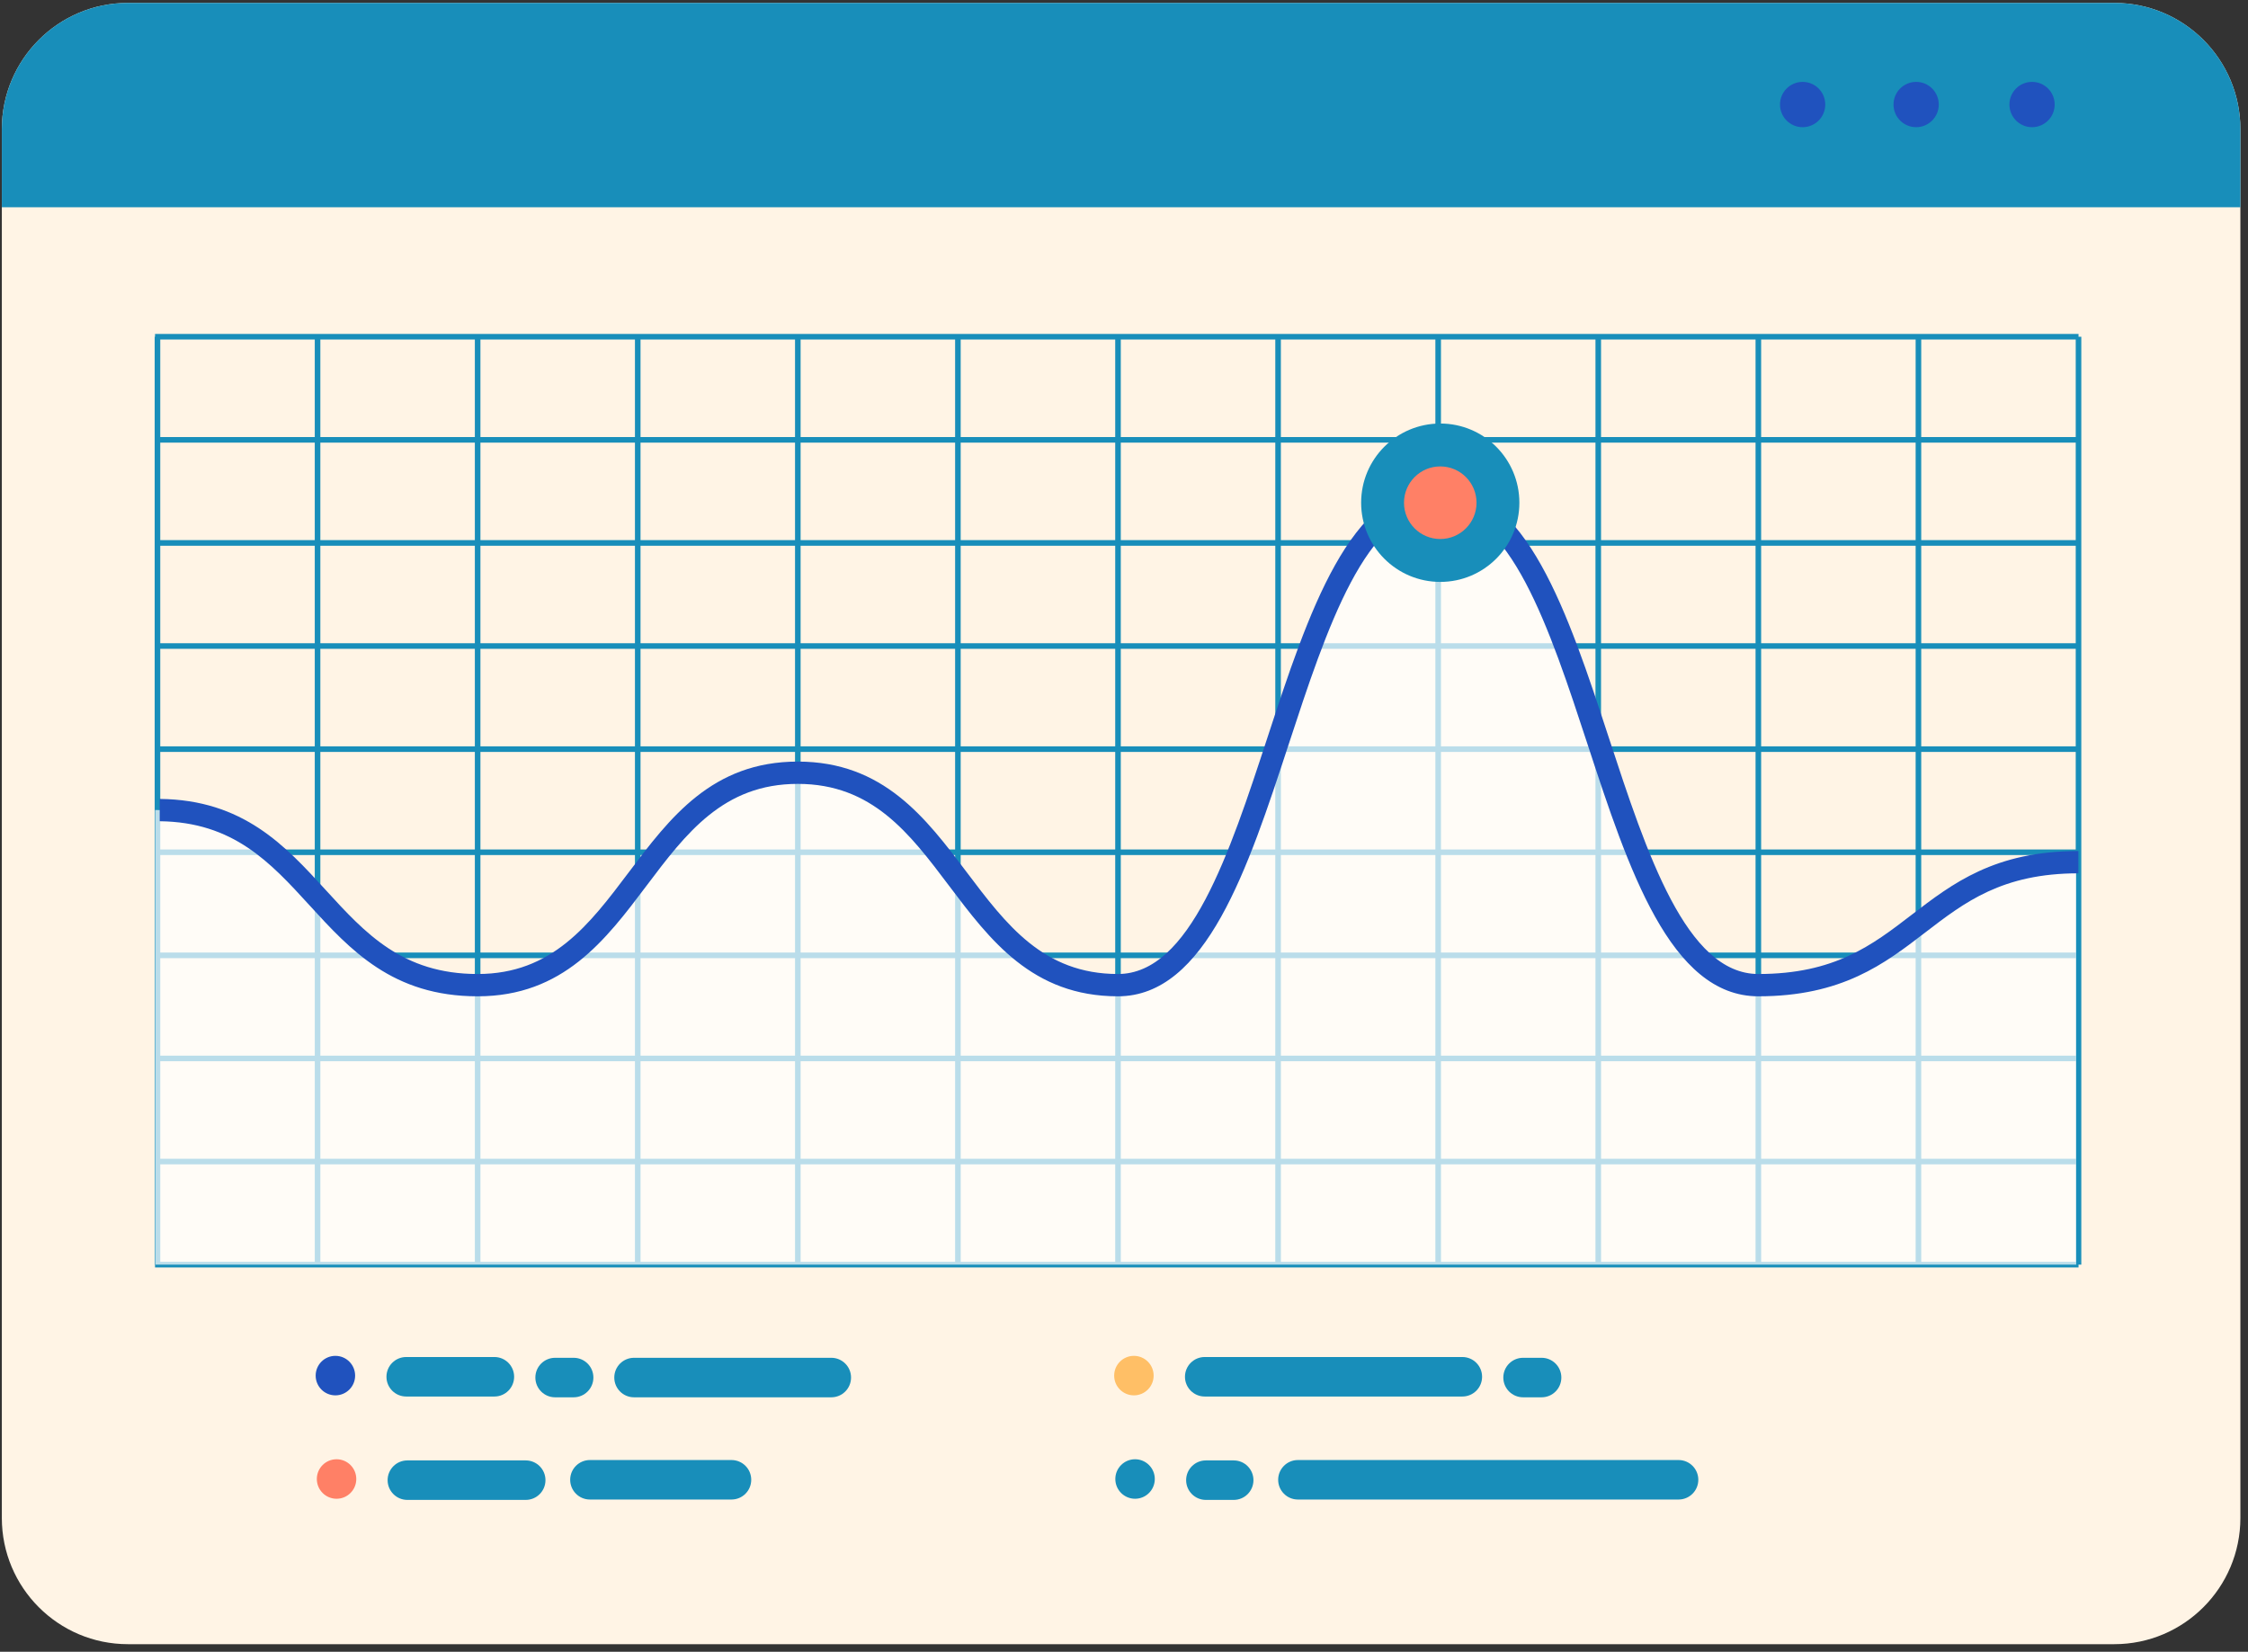 <svg width="147" height="108" viewBox="0 0 147 108" fill="none" xmlns="http://www.w3.org/2000/svg">
<rect x="0" y="0" width="147" height="108" fill="#333333" stroke="none"/>
<g clip-path="url(#clip0_220_1644)">
<g clip-path="url(#clip1_220_1644)">
<path d="M8.365 0.191H138.257C142.808 0.191 146.502 3.889 146.502 8.443V99.252C146.502 103.806 142.808 107.504 138.257 107.504H8.365C3.814 107.504 0.12 103.807 0.12 99.252V8.443C0.12 3.889 3.814 0.191 8.365 0.191Z" fill="#FFF4E5"/>
<path d="M146.502 13.55V8.443C146.502 3.886 142.811 0.191 138.257 0.191H8.365C3.811 0.191 0.12 3.886 0.12 8.443V13.55L146.502 13.55Z" fill="#188EBA"/>
<path d="M119.356 6.835C119.356 7.653 118.694 8.316 117.877 8.316C117.06 8.316 116.397 7.653 116.397 6.835C116.397 6.017 117.06 5.354 117.877 5.354C118.694 5.354 119.356 6.017 119.356 6.835ZM126.779 6.835C126.779 7.653 126.117 8.316 125.3 8.316C124.482 8.316 123.82 7.653 123.82 6.835C123.82 6.017 124.482 5.354 125.3 5.354C126.117 5.354 126.779 6.017 126.779 6.835ZM134.358 6.835C134.358 7.653 133.696 8.316 132.878 8.316C132.061 8.316 131.399 7.653 131.399 6.835C131.399 6.017 132.061 5.354 132.878 5.354C133.696 5.354 134.358 6.017 134.358 6.835Z" fill="#2052BE"/>
</g>
<g clip-path="url(#clip2_220_1644)">
<path d="M136.1 22.017H135.918V21.834H10.137V22.017H10.114V82.689H10.137V82.871H135.918V82.689H136.1V22.017ZM62.821 49.164H72.925V55.541H62.821V49.164ZM62.456 55.541H52.353V49.164H62.456V55.541ZM73.29 49.164H83.393V55.541H73.29V49.164ZM83.758 49.164H93.861V55.541H83.758V49.164ZM83.758 48.799V42.423H93.861V48.799H83.758ZM83.393 48.799H73.29V42.423H83.393V48.799ZM72.925 48.799H62.821V42.423H72.925V48.799ZM62.456 48.799H52.353V42.423H62.456V48.799ZM51.988 48.799H41.885V42.423H51.988V48.799ZM51.988 49.164V55.541H41.885V49.164H51.988ZM51.988 55.906V62.282H41.885V55.906H51.988ZM52.353 55.906H62.456V62.282H52.353V55.906ZM62.821 55.906H72.925V62.282H62.821V55.906ZM73.29 55.906H83.393V62.282H73.29V55.906ZM83.758 55.906H93.861V62.282H83.758V55.906ZM94.227 55.906H104.33V62.282H94.227V55.906ZM94.227 55.541V49.164H104.33V55.541H94.227ZM94.227 48.799V42.423H104.33V48.799H94.227ZM94.227 42.058V35.682H104.33V42.058H94.227ZM93.861 42.058H83.758V35.682H93.861V42.058ZM83.393 42.058H73.29V35.682H83.393V42.058ZM72.925 42.058H62.821V35.682H72.925V42.058ZM62.456 42.058H52.353V35.682H62.456V42.058ZM51.988 42.058H41.885V35.682H51.988V42.058ZM41.52 42.058H31.416V35.682H41.52V42.058ZM41.52 42.423V48.799H31.416V42.423H41.52ZM41.52 49.164V55.541H31.416V49.164H41.52ZM41.52 55.906V62.282H31.416V55.906H41.52ZM41.52 62.648V69.023H31.416V62.648H41.52ZM41.885 62.648H51.988V69.023H41.885V62.648ZM52.353 62.648H62.456V69.023H52.353V62.648ZM62.821 62.648H72.925V69.023H62.821V62.648ZM73.29 62.648H83.393V69.023H73.29V62.648ZM83.758 62.648H93.861V69.023H83.758V62.648ZM94.227 62.648H104.33V69.023H94.227V62.648ZM104.695 62.648H114.798V69.023H104.695V62.648ZM104.695 62.282V55.906H114.798V62.282H104.695ZM104.695 55.541V49.164H114.798V55.541H104.695ZM104.695 48.799V42.423H114.798V48.799H104.695ZM104.695 42.058V35.682H114.798V42.058H104.695ZM104.695 35.316V28.941H114.798V35.316H104.695ZM104.33 35.316H94.227V28.941H104.33V35.316ZM93.861 35.316H83.758V28.941H93.861V35.316ZM83.393 35.316H73.29V28.941H83.393V35.316ZM72.925 35.316H62.821V28.941H72.925V35.316ZM62.456 35.316H52.353V28.941H62.456V35.316ZM51.988 35.316H41.885V28.941H51.988V35.316ZM41.52 35.316H31.416V28.941H41.52V35.316ZM31.051 35.316H20.948V28.941H31.051V35.316ZM31.051 35.682V42.058H20.948V35.682H31.051ZM31.051 42.423V48.799H20.948V42.423H31.051ZM31.051 49.164V55.541H20.948V49.164H31.051ZM31.051 55.906V62.282H20.948V55.906H31.051ZM31.051 62.648V69.023H20.948V62.648H31.051ZM31.051 69.389V75.765H20.948V69.389H31.051ZM31.416 69.389H41.52V75.765H31.416V69.389ZM41.885 69.389H51.988V75.765H41.885V69.389ZM52.353 69.389H62.456V75.765H52.353V69.389ZM62.821 69.389H72.925V75.765H62.821V69.389ZM73.29 69.389H83.393V75.765H73.29V69.389ZM83.758 69.389H93.861V75.765H83.758V69.389ZM94.227 69.389H104.33V75.765H94.227V69.389ZM104.695 69.389H114.798V75.765H104.695V69.389ZM115.164 69.389H125.266V75.765H115.164V69.389ZM115.164 69.023V62.648H125.266V69.023H115.164ZM115.164 62.282V55.906H125.266V62.282H115.164ZM115.164 55.541V49.164H125.266V55.541H115.164ZM115.164 48.799V42.423H125.266V48.799H115.164ZM115.164 42.058V35.682H125.266V42.058H115.164ZM115.164 35.316V28.941H125.266V35.316H115.164ZM115.164 28.575V22.199H125.266V28.575L115.164 28.575ZM114.798 28.575H104.695V22.199H114.798V28.575ZM104.33 28.575H94.227V22.199H104.33V28.575ZM93.861 28.575H83.758V22.199H93.861V28.575ZM83.393 28.575H73.29V22.199H83.393V28.575ZM72.925 28.575H62.821V22.199H72.925V28.575ZM62.456 28.575H52.353V22.199H62.456V28.575ZM51.988 28.575H41.885V22.199H51.988V28.575ZM41.52 28.575H31.416V22.199H41.52V28.575ZM31.051 28.575H20.948V22.199H31.051V28.575ZM20.583 28.575H10.48V22.199H20.583L20.583 28.575ZM20.583 28.941V35.316H10.48V28.941H20.583ZM20.583 35.682V42.058H10.48V35.682H20.583ZM20.583 42.423V48.799H10.48V42.423H20.583ZM20.583 49.164V55.541H10.48V49.164H20.583ZM20.583 55.906V62.282H10.48V55.906H20.583ZM20.583 62.648V69.023H10.48V62.648H20.583ZM20.583 69.389V75.765H10.48V69.389H20.583ZM20.583 76.13V82.506H10.48V76.13H20.583ZM20.948 76.13H31.051V82.506H20.948V76.13ZM31.416 76.13H41.52V82.506H31.416V76.13ZM41.885 76.13H51.988V82.506H41.885V76.13ZM52.353 76.13H62.456V82.506H52.353V76.13ZM62.821 76.13H72.925V82.506H62.821V76.13ZM73.29 76.13H83.393V82.506H73.29V76.13ZM83.758 76.13H93.861V82.506H83.758V76.13ZM94.227 76.13H104.33V82.506H94.227V76.13ZM104.695 76.13H114.798V82.506H104.695V76.13ZM115.164 76.13H125.266V82.506H115.164V76.13ZM125.632 76.13H135.735V82.506H125.632V76.13ZM125.632 75.765V69.389H135.735V75.765H125.632ZM125.632 69.023V62.648H135.735V69.023H125.632ZM125.632 62.282V55.906H135.735V62.282H125.632ZM125.632 55.541V49.164H135.735V55.541H125.632ZM125.632 48.799V42.423H135.735V48.799H125.632ZM125.632 42.058V35.682H135.735V42.058H125.632ZM125.632 35.316V28.941H135.735V35.316H125.632ZM125.632 28.575V22.199H135.735V28.575L125.632 28.575Z" fill="#188EBA"/>
<path opacity="0.7" d="M135.766 82.689V56.373C125.296 56.373 125.296 64.414 114.827 64.414C104.358 64.414 104.358 32.494 93.888 32.494C83.42 32.494 83.42 64.414 72.953 64.414C62.484 64.414 62.484 50.525 52.016 50.525C41.548 50.525 41.548 64.414 31.081 64.414C20.613 64.414 20.613 52.962 10.145 52.962V82.689H135.766Z" fill="white"/>
<path d="M135.909 55.645C130.433 55.647 127.674 57.766 125.005 59.815C122.414 61.805 119.966 63.685 114.979 63.685C110.271 63.685 107.694 55.827 105.201 48.227C102.547 40.134 99.802 31.765 94.04 31.765C88.279 31.765 85.534 40.134 82.88 48.226C80.388 55.827 77.811 63.685 73.104 63.685C68.233 63.685 65.797 60.453 63.217 57.031C60.537 53.474 57.765 49.796 52.168 49.796C46.571 49.796 43.799 53.474 41.119 57.031C38.54 60.453 36.104 63.685 31.233 63.685C26.319 63.685 23.882 61.019 21.302 58.196C18.647 55.291 15.898 52.292 10.444 52.238V53.696C15.256 53.75 17.674 56.386 20.227 59.18C22.907 62.111 25.678 65.143 31.233 65.143C36.829 65.143 39.601 61.465 42.282 57.908C44.861 54.486 47.297 51.254 52.168 51.254C57.039 51.254 59.475 54.486 62.055 57.908C64.735 61.465 67.507 65.143 73.104 65.143C78.866 65.143 81.61 56.774 84.264 48.681C86.757 41.081 89.334 33.223 94.04 33.223C98.747 33.223 101.325 41.081 103.818 48.682C106.472 56.774 109.217 65.143 114.979 65.143C120.461 65.143 123.222 63.022 125.892 60.972C128.481 58.983 130.928 57.104 135.909 57.102V55.645Z" fill="#2052BE"/>
<path d="M94.181 38.048C97.038 38.048 99.354 35.73 99.354 32.87C99.354 30.011 97.038 27.692 94.181 27.692C91.324 27.692 89.007 30.011 89.007 32.87C89.007 35.73 91.324 38.048 94.181 38.048Z" fill="#188EBA"/>
<path d="M96.552 32.87C96.552 31.56 95.49 30.497 94.181 30.497C92.871 30.497 91.81 31.56 91.81 32.87C91.81 34.181 92.871 35.243 94.181 35.243C95.49 35.243 96.552 34.181 96.552 32.87Z" fill="#FF8066"/>
<path d="M21.932 91.235C22.645 91.235 23.222 90.657 23.222 89.944C23.222 89.23 22.645 88.652 21.932 88.652C21.219 88.652 20.642 89.23 20.642 89.944C20.642 90.657 21.219 91.235 21.932 91.235Z" fill="#2052BE"/>
<path d="M22.008 97.996C22.721 97.996 23.298 97.417 23.298 96.704C23.298 95.991 22.721 95.413 22.008 95.413C21.295 95.413 20.718 95.991 20.718 96.704C20.718 97.417 21.295 97.996 22.008 97.996Z" fill="#FF8066"/>
<path d="M32.33 88.728H26.562C25.849 88.728 25.271 89.306 25.271 90.02C25.271 90.733 25.849 91.311 26.562 91.311H32.33C33.042 91.311 33.62 90.733 33.62 90.02C33.62 89.306 33.042 88.728 32.33 88.728Z" fill="#188EBA"/>
<path d="M37.512 88.779H36.298C35.586 88.779 35.008 89.357 35.008 90.07C35.008 90.784 35.586 91.362 36.298 91.362H37.512C38.225 91.362 38.803 90.784 38.803 90.07C38.803 89.357 38.225 88.779 37.512 88.779Z" fill="#188EBA"/>
<path d="M54.361 88.779H41.459C40.746 88.779 40.169 89.357 40.169 90.07C40.169 90.784 40.746 91.362 41.459 91.362H54.361C55.074 91.362 55.651 90.784 55.651 90.07C55.651 89.357 55.074 88.779 54.361 88.779Z" fill="#188EBA"/>
<path d="M34.379 95.489H26.637C25.925 95.489 25.347 96.067 25.347 96.78C25.347 97.493 25.925 98.071 26.637 98.071H34.379C35.091 98.071 35.669 97.493 35.669 96.78C35.669 96.067 35.091 95.489 34.379 95.489Z" fill="#188EBA"/>
<path d="M47.834 95.464H38.575C37.863 95.464 37.285 96.042 37.285 96.755C37.285 97.468 37.863 98.046 38.575 98.046H47.834C48.547 98.046 49.124 97.468 49.124 96.755C49.124 96.042 48.547 95.464 47.834 95.464Z" fill="#188EBA"/>
<path d="M74.148 91.235C74.86 91.235 75.438 90.657 75.438 89.944C75.438 89.23 74.86 88.652 74.148 88.652C73.435 88.652 72.857 89.23 72.857 89.944C72.857 90.657 73.435 91.235 74.148 91.235Z" fill="#FFBF66"/>
<path d="M74.224 97.996C74.936 97.996 75.514 97.417 75.514 96.704C75.514 95.991 74.936 95.413 74.224 95.413C73.511 95.413 72.933 95.991 72.933 96.704C72.933 97.417 73.511 97.996 74.224 97.996Z" fill="#188EBA"/>
<path d="M95.626 88.728H78.777C78.065 88.728 77.487 89.306 77.487 90.02C77.487 90.733 78.065 91.311 78.777 91.311H95.626C96.338 91.311 96.916 90.733 96.916 90.02C96.916 89.306 96.338 88.728 95.626 88.728Z" fill="#188EBA"/>
<path d="M100.809 88.779H99.595C98.882 88.779 98.304 89.357 98.304 90.07C98.304 90.784 98.882 91.362 99.595 91.362H100.809C101.521 91.362 102.099 90.784 102.099 90.07C102.099 89.357 101.521 88.779 100.809 88.779Z" fill="#188EBA"/>
<path d="M80.675 95.489H78.853C78.141 95.489 77.563 96.067 77.563 96.78C77.563 97.493 78.141 98.071 78.853 98.071H80.675C81.387 98.071 81.965 97.493 81.965 96.78C81.965 96.067 81.387 95.489 80.675 95.489Z" fill="#188EBA"/>
<path d="M109.764 95.464H84.871C84.159 95.464 83.581 96.042 83.581 96.755C83.581 97.468 84.159 98.046 84.871 98.046H109.764C110.477 98.046 111.055 97.468 111.055 96.755C111.055 96.042 110.477 95.464 109.764 95.464Z" fill="#188EBA"/>
</g>
</g>
<defs>
<clipPath id="clip0_220_1644">
<rect width="147" height="108" fill="white"/>
</clipPath>
<clipPath id="clip1_220_1644">
<rect width="146.383" height="107.314" fill="white" transform="translate(0.12 0.191)"/>
</clipPath>
<clipPath id="clip2_220_1644">
<rect width="125.986" height="76.238" fill="white" transform="translate(10.114 21.834)"/>
</clipPath>
</defs>
</svg>
